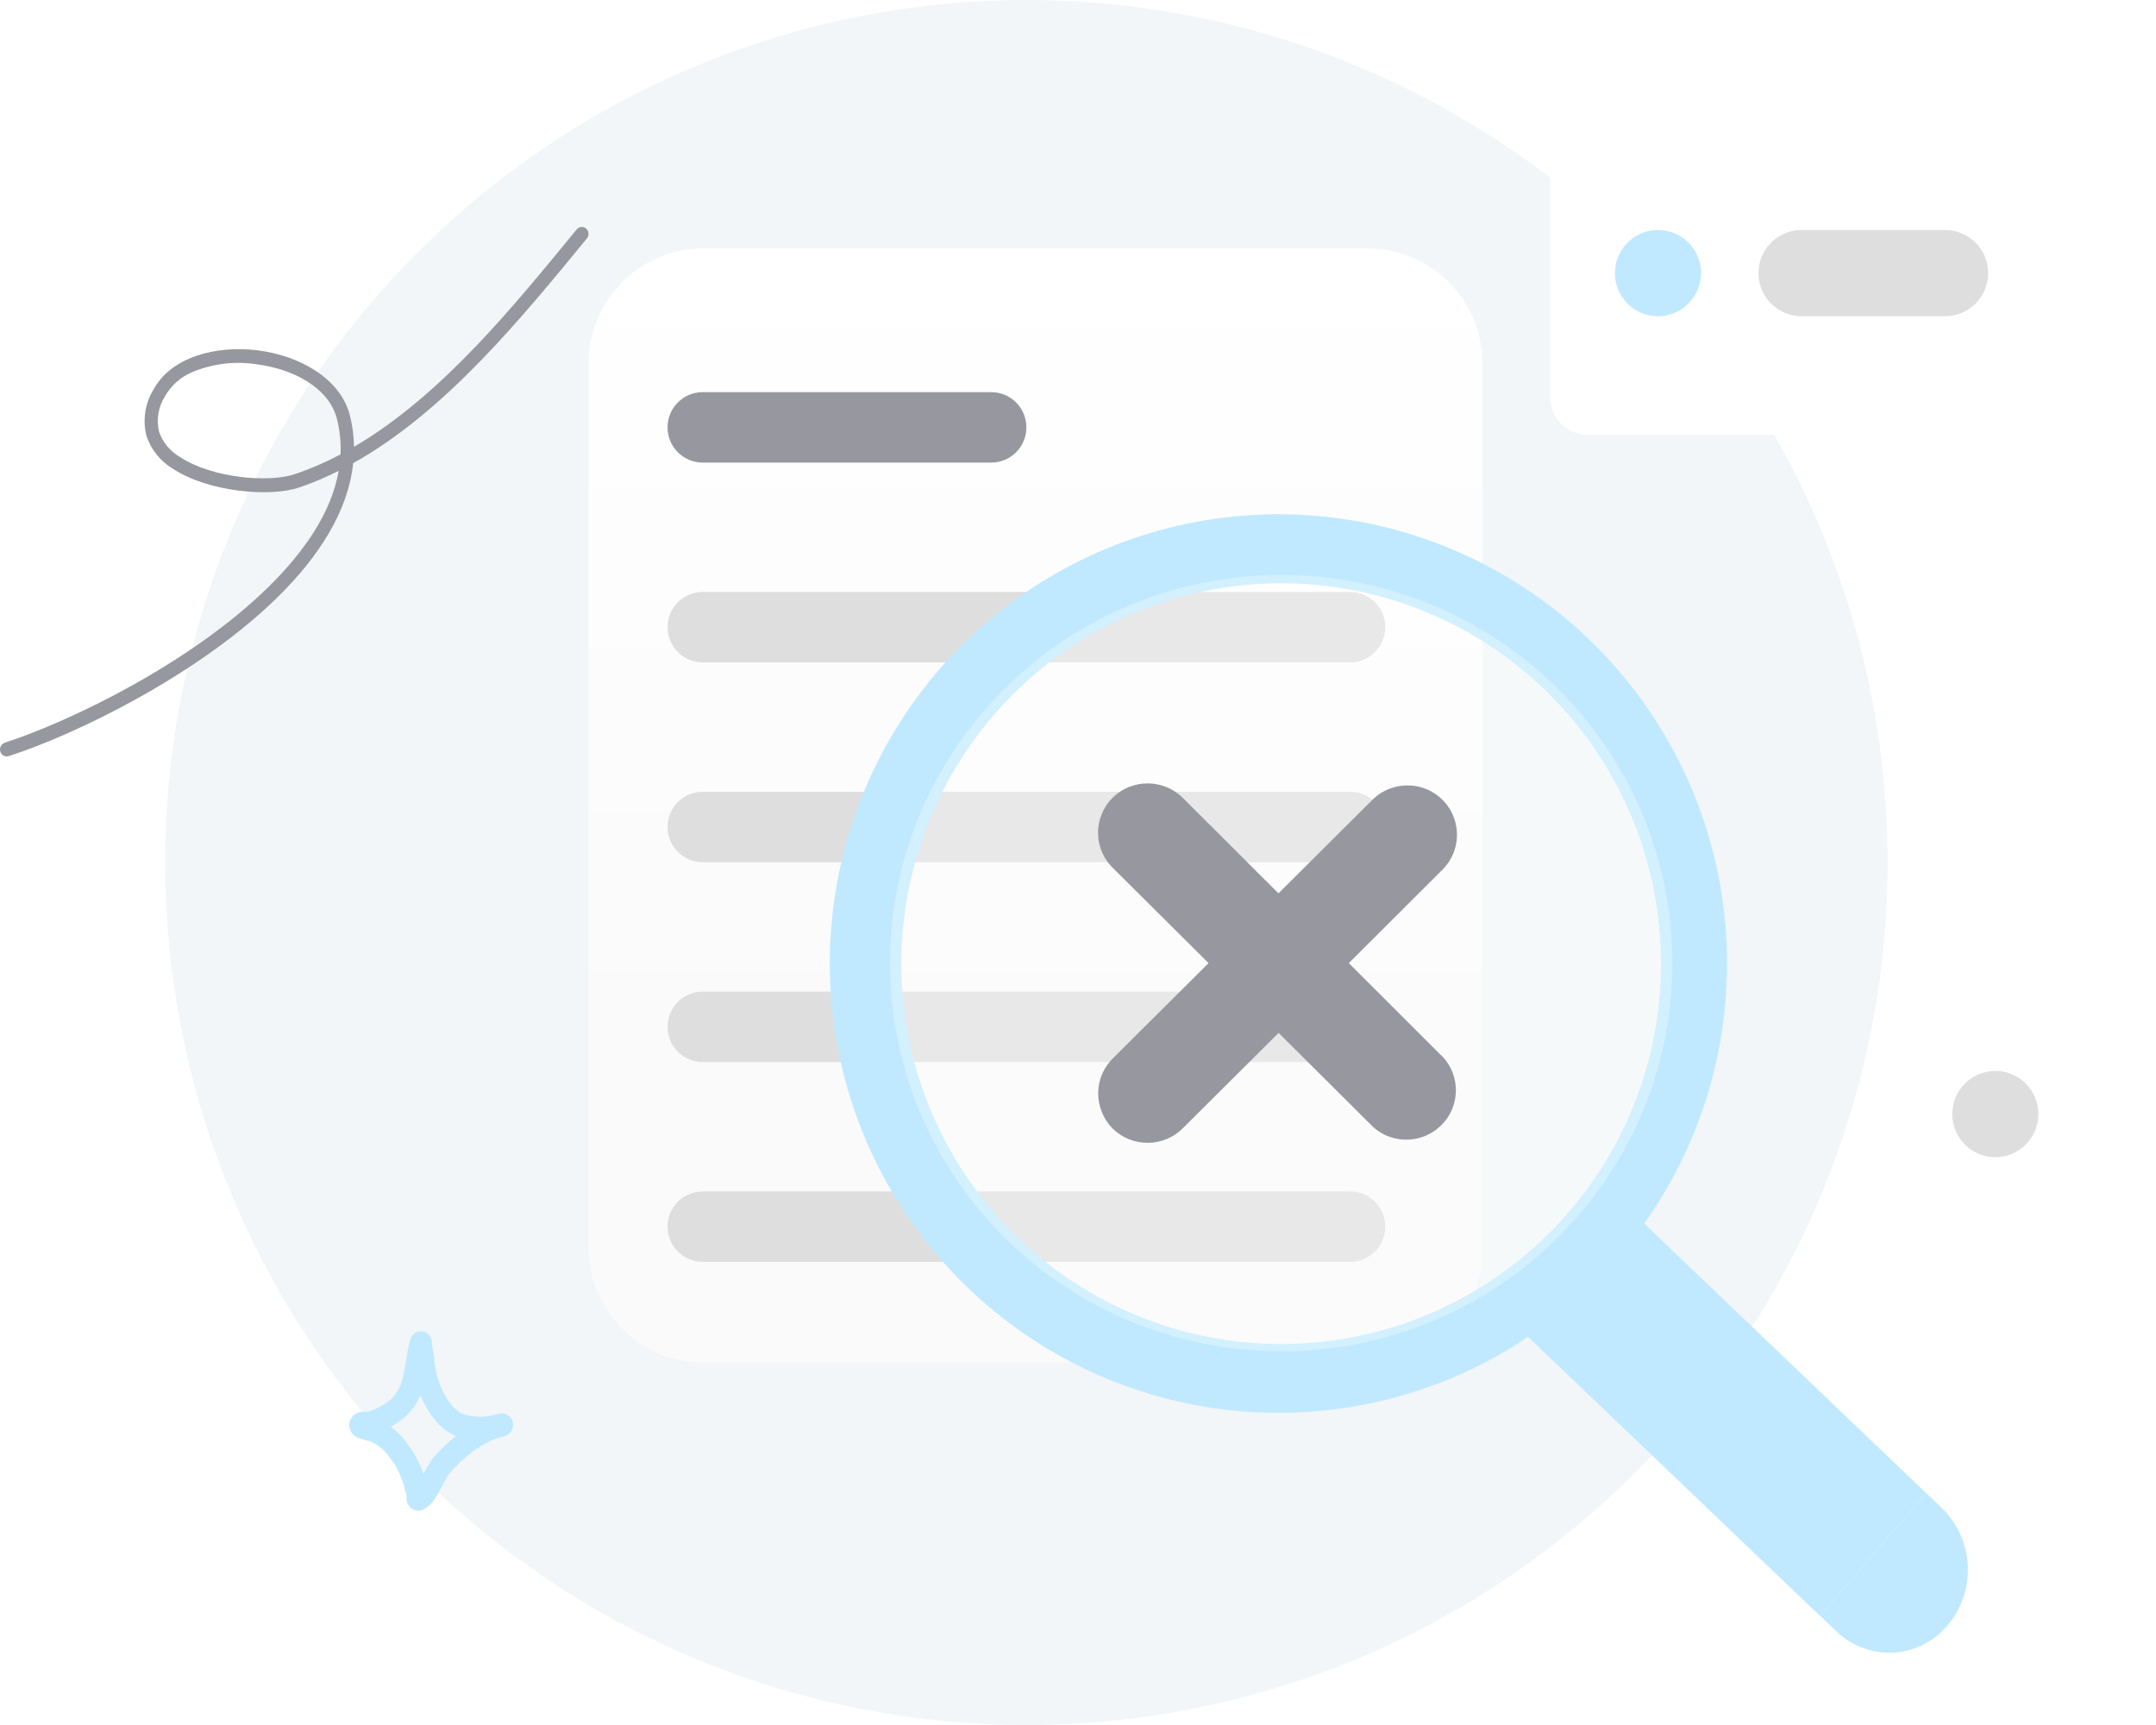 <svg width="445" height="356" viewBox="0 0 445 356" fill="none" xmlns="http://www.w3.org/2000/svg">
<path d="M211.849 356C247.008 356 281.377 345.561 310.61 326.002C339.844 306.443 362.628 278.643 376.083 246.118C389.538 213.592 393.058 177.803 386.199 143.274C379.34 108.745 362.409 77.029 337.548 52.135C312.688 27.241 281.013 10.289 246.53 3.42C212.047 -3.448 176.304 0.077 143.821 13.55C111.339 27.022 83.576 49.837 64.043 79.109C44.51 108.381 34.084 142.795 34.084 178C34.084 225.209 52.813 270.484 86.15 303.865C119.488 337.247 164.703 356 211.849 356Z" fill="#F2F6F8"/>
<path d="M282.274 51.266H145.187C132.097 51.266 121.485 61.891 121.485 74.999V257.493C121.485 270.601 132.097 281.227 145.187 281.227H282.274C295.364 281.227 305.976 270.601 305.976 257.493V74.999C305.976 61.891 295.364 51.266 282.274 51.266Z" fill="url(#paint0_linear_1_19808)"/>
<path d="M204.59 80.93H145.039C141.03 80.93 137.78 84.184 137.78 88.198C137.78 92.212 141.03 95.466 145.039 95.466H204.59C208.599 95.466 211.849 92.212 211.849 88.198C211.849 84.184 208.599 80.93 204.59 80.93Z" fill="#97979F"/>
<path d="M278.659 122.168H145.039C141.03 122.168 137.78 125.422 137.78 129.436C137.78 133.45 141.03 136.705 145.039 136.705H278.659C282.668 136.705 285.918 133.45 285.918 129.436C285.918 125.422 282.668 122.168 278.659 122.168Z" fill="#DEDEDE"/>
<path d="M278.659 163.402H145.039C141.03 163.402 137.78 166.656 137.78 170.671C137.78 174.685 141.03 177.939 145.039 177.939H278.659C282.668 177.939 285.918 174.685 285.918 170.671C285.918 166.656 282.668 163.402 278.659 163.402Z" fill="#DEDEDE"/>
<path d="M278.659 204.641H145.039C141.03 204.641 137.78 207.895 137.78 211.909C137.78 215.923 141.03 219.177 145.039 219.177H278.659C282.668 219.177 285.918 215.923 285.918 211.909C285.918 207.895 282.668 204.641 278.659 204.641Z" fill="#DEDEDE"/>
<path d="M145.039 245.879H278.659C280.584 245.879 282.431 246.645 283.792 248.008C285.153 249.371 285.918 251.22 285.918 253.147C285.918 255.075 285.153 256.924 283.792 258.287C282.431 259.65 280.584 260.416 278.659 260.416H145.039C143.114 260.416 141.268 259.65 139.906 258.287C138.545 256.924 137.78 255.075 137.78 253.147C137.78 251.22 138.545 249.371 139.906 248.008C141.268 246.645 143.114 245.879 145.039 245.879Z" fill="#DEDEDE"/>
<g filter="url(#filter0_d_1_19808)">
<path d="M416.502 25.84H327.5C325.456 25.894 323.516 26.759 322.108 28.244C320.7 29.729 319.938 31.713 319.99 33.761V77.846C319.942 79.89 320.706 81.871 322.114 83.353C323.521 84.835 325.458 85.697 327.5 85.752H416.502C418.543 85.697 420.481 84.835 421.888 83.353C423.296 81.871 424.06 79.89 424.012 77.846V33.761C424.064 31.713 423.302 29.729 421.894 28.244C420.485 26.759 418.546 25.894 416.502 25.84Z" fill="white"/>
</g>
<path d="M342.211 65.265C343.968 65.265 345.687 64.743 347.149 63.765C348.61 62.787 349.749 61.397 350.422 59.771C351.095 58.145 351.271 56.355 350.928 54.629C350.585 52.902 349.739 51.316 348.495 50.072C347.252 48.827 345.669 47.979 343.945 47.636C342.22 47.292 340.433 47.469 338.809 48.142C337.185 48.816 335.797 49.957 334.82 51.42C333.844 52.884 333.322 54.605 333.322 56.365C333.322 58.725 334.259 60.989 335.926 62.658C337.592 64.327 339.853 65.265 342.211 65.265Z" fill="#C0E9FF"/>
<path d="M371.838 47.465H401.466C403.823 47.465 406.084 48.403 407.75 50.072C409.417 51.741 410.354 54.004 410.354 56.365C410.354 58.725 409.417 60.989 407.75 62.658C406.084 64.327 403.823 65.265 401.466 65.265H371.838C369.481 65.265 367.22 64.327 365.553 62.658C363.886 60.989 362.95 58.725 362.95 56.365C362.95 54.004 363.886 51.741 365.553 50.072C367.22 48.403 369.481 47.465 371.838 47.465Z" fill="#DEDEDE"/>
<path fill-rule="evenodd" clip-rule="evenodd" d="M263.861 291.564C282.215 291.603 300.162 286.148 315.398 275.9L375.69 333.528L397.555 308.133L339.381 252.523C351.394 235.576 357.372 215.079 356.357 194.322C355.343 173.565 347.393 153.752 333.785 138.06C320.177 122.369 301.699 111.71 281.317 107.794C260.934 103.878 239.829 106.932 221.387 116.465C202.945 125.999 188.237 141.459 179.621 160.366C171.006 179.273 168.984 200.53 173.879 220.725C178.774 240.921 190.302 258.884 206.614 271.733C222.926 284.582 243.076 291.571 263.831 291.579L263.861 291.564ZM342.833 198.856C342.836 214.383 338.24 229.562 329.627 242.473C321.014 255.384 308.771 265.448 294.445 271.391C280.12 277.334 264.356 278.89 249.148 275.861C233.939 272.833 219.97 265.356 209.005 254.377C198.04 243.398 190.574 229.41 187.549 214.181C184.525 198.953 186.079 183.168 192.014 168.824C197.949 154.48 208 142.22 220.894 133.596C233.788 124.972 248.947 120.37 264.453 120.373C285.241 120.373 305.177 128.642 319.876 143.36C334.575 158.079 342.833 178.041 342.833 198.856Z" fill="#C0E9FF"/>
<path d="M264.438 278.868C309.028 278.868 345.173 243.001 345.173 198.768C345.173 154.535 309.028 118.668 264.438 118.668C219.849 118.668 183.703 154.535 183.703 198.768C183.703 243.001 219.849 278.868 264.438 278.868Z" fill="white" fill-opacity="0.3"/>
<path d="M278.393 198.765L297.932 179.274C299.294 177.836 300.207 176.03 300.559 174.079C300.911 172.129 300.685 170.118 299.911 168.293C299.137 166.469 297.848 164.911 296.201 163.81C294.555 162.709 292.624 162.114 290.644 162.097C287.98 162.052 285.403 163.046 283.459 164.871L263.875 184.362L244.336 164.871C243.399 163.877 242.27 163.084 241.018 162.542C239.761 161.989 238.406 161.696 237.033 161.682C235.663 161.655 234.301 161.903 233.029 162.413C231.757 162.922 230.599 163.683 229.626 164.648C228.657 165.611 227.896 166.762 227.389 168.03C226.873 169.29 226.615 170.64 226.633 172.001C226.651 173.363 226.943 174.706 227.493 175.951C228.048 177.197 228.844 178.321 229.833 179.259L249.447 198.765L229.863 218.256C228.873 219.194 228.078 220.318 227.522 221.564C226.973 222.809 226.681 224.153 226.663 225.514C226.645 226.875 226.902 228.226 227.419 229.485C227.915 230.756 228.666 231.912 229.626 232.882C230.599 233.847 231.757 234.608 233.029 235.117C234.301 235.627 235.663 235.875 237.033 235.848C238.401 235.832 239.751 235.539 241.003 234.988C242.256 234.446 243.385 233.653 244.321 232.659L263.905 213.168L283.489 232.659C285.448 234.376 287.985 235.283 290.586 235.198C293.188 235.113 295.66 234.041 297.503 232.199C299.346 230.373 300.417 227.906 300.494 225.311C300.571 222.715 299.649 220.189 297.918 218.256L278.393 198.765Z" fill="#97979F"/>
<path d="M375.689 333.512L397.555 308.117L400.843 311.262C404.049 314.409 405.947 318.654 406.156 323.144C406.365 327.635 404.869 332.038 401.969 335.47C400.569 337.119 398.849 338.466 396.914 339.43C394.979 340.393 392.868 340.954 390.711 341.077C388.557 341.176 386.407 340.832 384.392 340.067C382.376 339.301 380.539 338.131 378.993 336.627L375.704 333.482L375.689 333.512Z" fill="#C0E9FF"/>
<path fill-rule="evenodd" clip-rule="evenodd" d="M73.059 92.218C73.041 90.062 72.767 87.916 72.244 85.825C70.378 78.29 62.097 73.439 53.268 72.312C44.439 71.184 35.269 73.795 31.729 80.322C30.836 81.753 30.245 83.352 29.99 85.019C29.735 86.687 29.823 88.39 30.247 90.023C31.206 92.829 33.127 95.204 35.669 96.727C43.076 101.608 55.993 102.661 61.904 100.554C64.643 99.607 67.315 98.477 69.904 97.172C68.422 105.701 62.882 113.771 55.49 121.054C39.447 136.866 14.53 148.867 0.96 153.287C0.612 153.418 0.326 153.675 0.159 154.008C-0.009 154.34 -0.045 154.724 0.057 155.082C0.104 155.261 0.188 155.428 0.301 155.574C0.415 155.721 0.557 155.842 0.719 155.932C0.881 156.022 1.059 156.079 1.243 156.098C1.427 156.118 1.613 156.1 1.79 156.046C15.626 151.596 41.017 139.284 57.386 123.16C65.845 114.824 71.874 105.449 72.896 95.585C92.021 84.905 107.708 65.533 121.13 49.216C121.371 48.924 121.491 48.551 121.466 48.173C121.442 47.796 121.273 47.442 120.996 47.184C120.861 47.06 120.701 46.965 120.527 46.906C120.354 46.846 120.17 46.822 119.987 46.836C119.804 46.85 119.625 46.901 119.463 46.986C119.3 47.072 119.157 47.19 119.041 47.332C106.183 62.981 91.236 81.582 73.059 92.218ZM70.289 93.775C70.397 91.34 70.153 88.902 69.563 86.537C67.963 80.025 60.571 76.153 52.927 75.174C48.415 74.481 43.799 75.056 39.595 76.836C37.274 77.823 35.339 79.541 34.084 81.731C33.385 82.818 32.915 84.036 32.701 85.311C32.487 86.586 32.534 87.891 32.84 89.147C33.609 91.306 35.114 93.124 37.091 94.28C43.831 98.73 55.608 99.679 60.986 97.81C64.189 96.715 67.3 95.366 70.289 93.775Z" fill="#97979F"/>
<path d="M411.836 238.816C416.744 238.816 420.724 234.831 420.724 229.916C420.724 225 416.744 221.016 411.836 221.016C406.927 221.016 402.947 225 402.947 229.916C402.947 234.831 406.927 238.816 411.836 238.816Z" fill="#DEDEDE"/>
<path fill-rule="evenodd" clip-rule="evenodd" d="M76.125 291.313C77.781 290.756 79.322 289.901 80.673 288.791C82.038 287.454 82.937 285.711 83.236 283.822C83.784 281.449 83.991 278.927 84.643 276.554C84.763 276.002 85.085 275.515 85.547 275.189C85.968 274.863 86.498 274.71 87.028 274.759C87.424 274.781 87.807 274.909 88.135 275.131C88.464 275.353 88.727 275.66 88.895 276.02C88.991 276.234 89.066 276.458 89.117 276.687C89.117 276.91 89.117 277.592 89.25 277.874C89.369 278.571 89.472 279.268 89.576 279.966C89.716 282.178 90.216 284.353 91.058 286.403C92.435 289.37 93.828 291.076 95.694 291.877C97.894 292.56 100.249 292.56 102.449 291.877L103.234 291.699C103.836 291.605 104.449 291.754 104.941 292.112C105.432 292.471 105.762 293.011 105.857 293.612C105.979 294.215 105.865 294.841 105.54 295.363C105.215 295.884 104.703 296.261 104.109 296.416L103.368 296.579C99.62 297.558 95.294 301.029 92.776 304.085C91.991 305.034 90.865 307.659 89.71 309.336C89.08 310.36 88.163 311.175 87.073 311.679C86.63 311.825 86.152 311.825 85.71 311.679C85.156 311.548 84.673 311.208 84.362 310.73C84.129 310.403 83.972 310.028 83.903 309.632C83.903 309.41 83.903 308.846 83.903 308.579C83.665 307.734 83.384 306.888 83.177 306.028C82.627 304.174 81.722 302.446 80.51 300.94C79.54 299.433 78.157 298.238 76.525 297.499C75.618 297.284 74.723 297.021 73.844 296.712C73.199 296.433 72.674 295.934 72.363 295.303C72.14 294.816 72.053 294.278 72.111 293.746C72.189 293.111 72.494 292.526 72.97 292.099C73.353 291.759 73.817 291.524 74.318 291.417C74.718 291.387 75.962 291.328 76.125 291.313ZM86.747 287.961L87.013 288.554C89.043 292.811 91.295 295.185 94.035 296.327H94.139C92.389 297.678 90.79 299.215 89.369 300.91C88.631 301.957 87.972 303.058 87.399 304.203C86.677 302.033 85.601 299.998 84.214 298.181C83.267 296.727 82.056 295.464 80.644 294.458C81.704 293.889 82.698 293.202 83.606 292.411C84.978 291.187 86.053 289.665 86.747 287.961Z" fill="#C0E9FF"/>
<defs>
<filter id="filter0_d_1_19808" x="299.987" y="9.84" width="144.027" height="99.91" filterUnits="userSpaceOnUse" color-interpolation-filters="sRGB">
<feFlood flood-opacity="0" result="BackgroundImageFix"/>
<feColorMatrix in="SourceAlpha" type="matrix" values="0 0 0 0 0 0 0 0 0 0 0 0 0 0 0 0 0 0 127 0" result="hardAlpha"/>
<feOffset dy="4"/>
<feGaussianBlur stdDeviation="10"/>
<feComposite in2="hardAlpha" operator="out"/>
<feColorMatrix type="matrix" values="0 0 0 0 0 0 0 0 0 0 0 0 0 0 0 0 0 0 0.1 0"/>
<feBlend mode="normal" in2="BackgroundImageFix" result="effect1_dropShadow_1_19808"/>
<feBlend mode="normal" in="SourceGraphic" in2="effect1_dropShadow_1_19808" result="shape"/>
</filter>
<linearGradient id="paint0_linear_1_19808" x1="213.731" y1="51.266" x2="213.731" y2="281.227" gradientUnits="userSpaceOnUse">
<stop stop-color="white"/>
<stop offset="0.72" stop-color="#FAFAFA"/>
</linearGradient>
</defs>
</svg>
